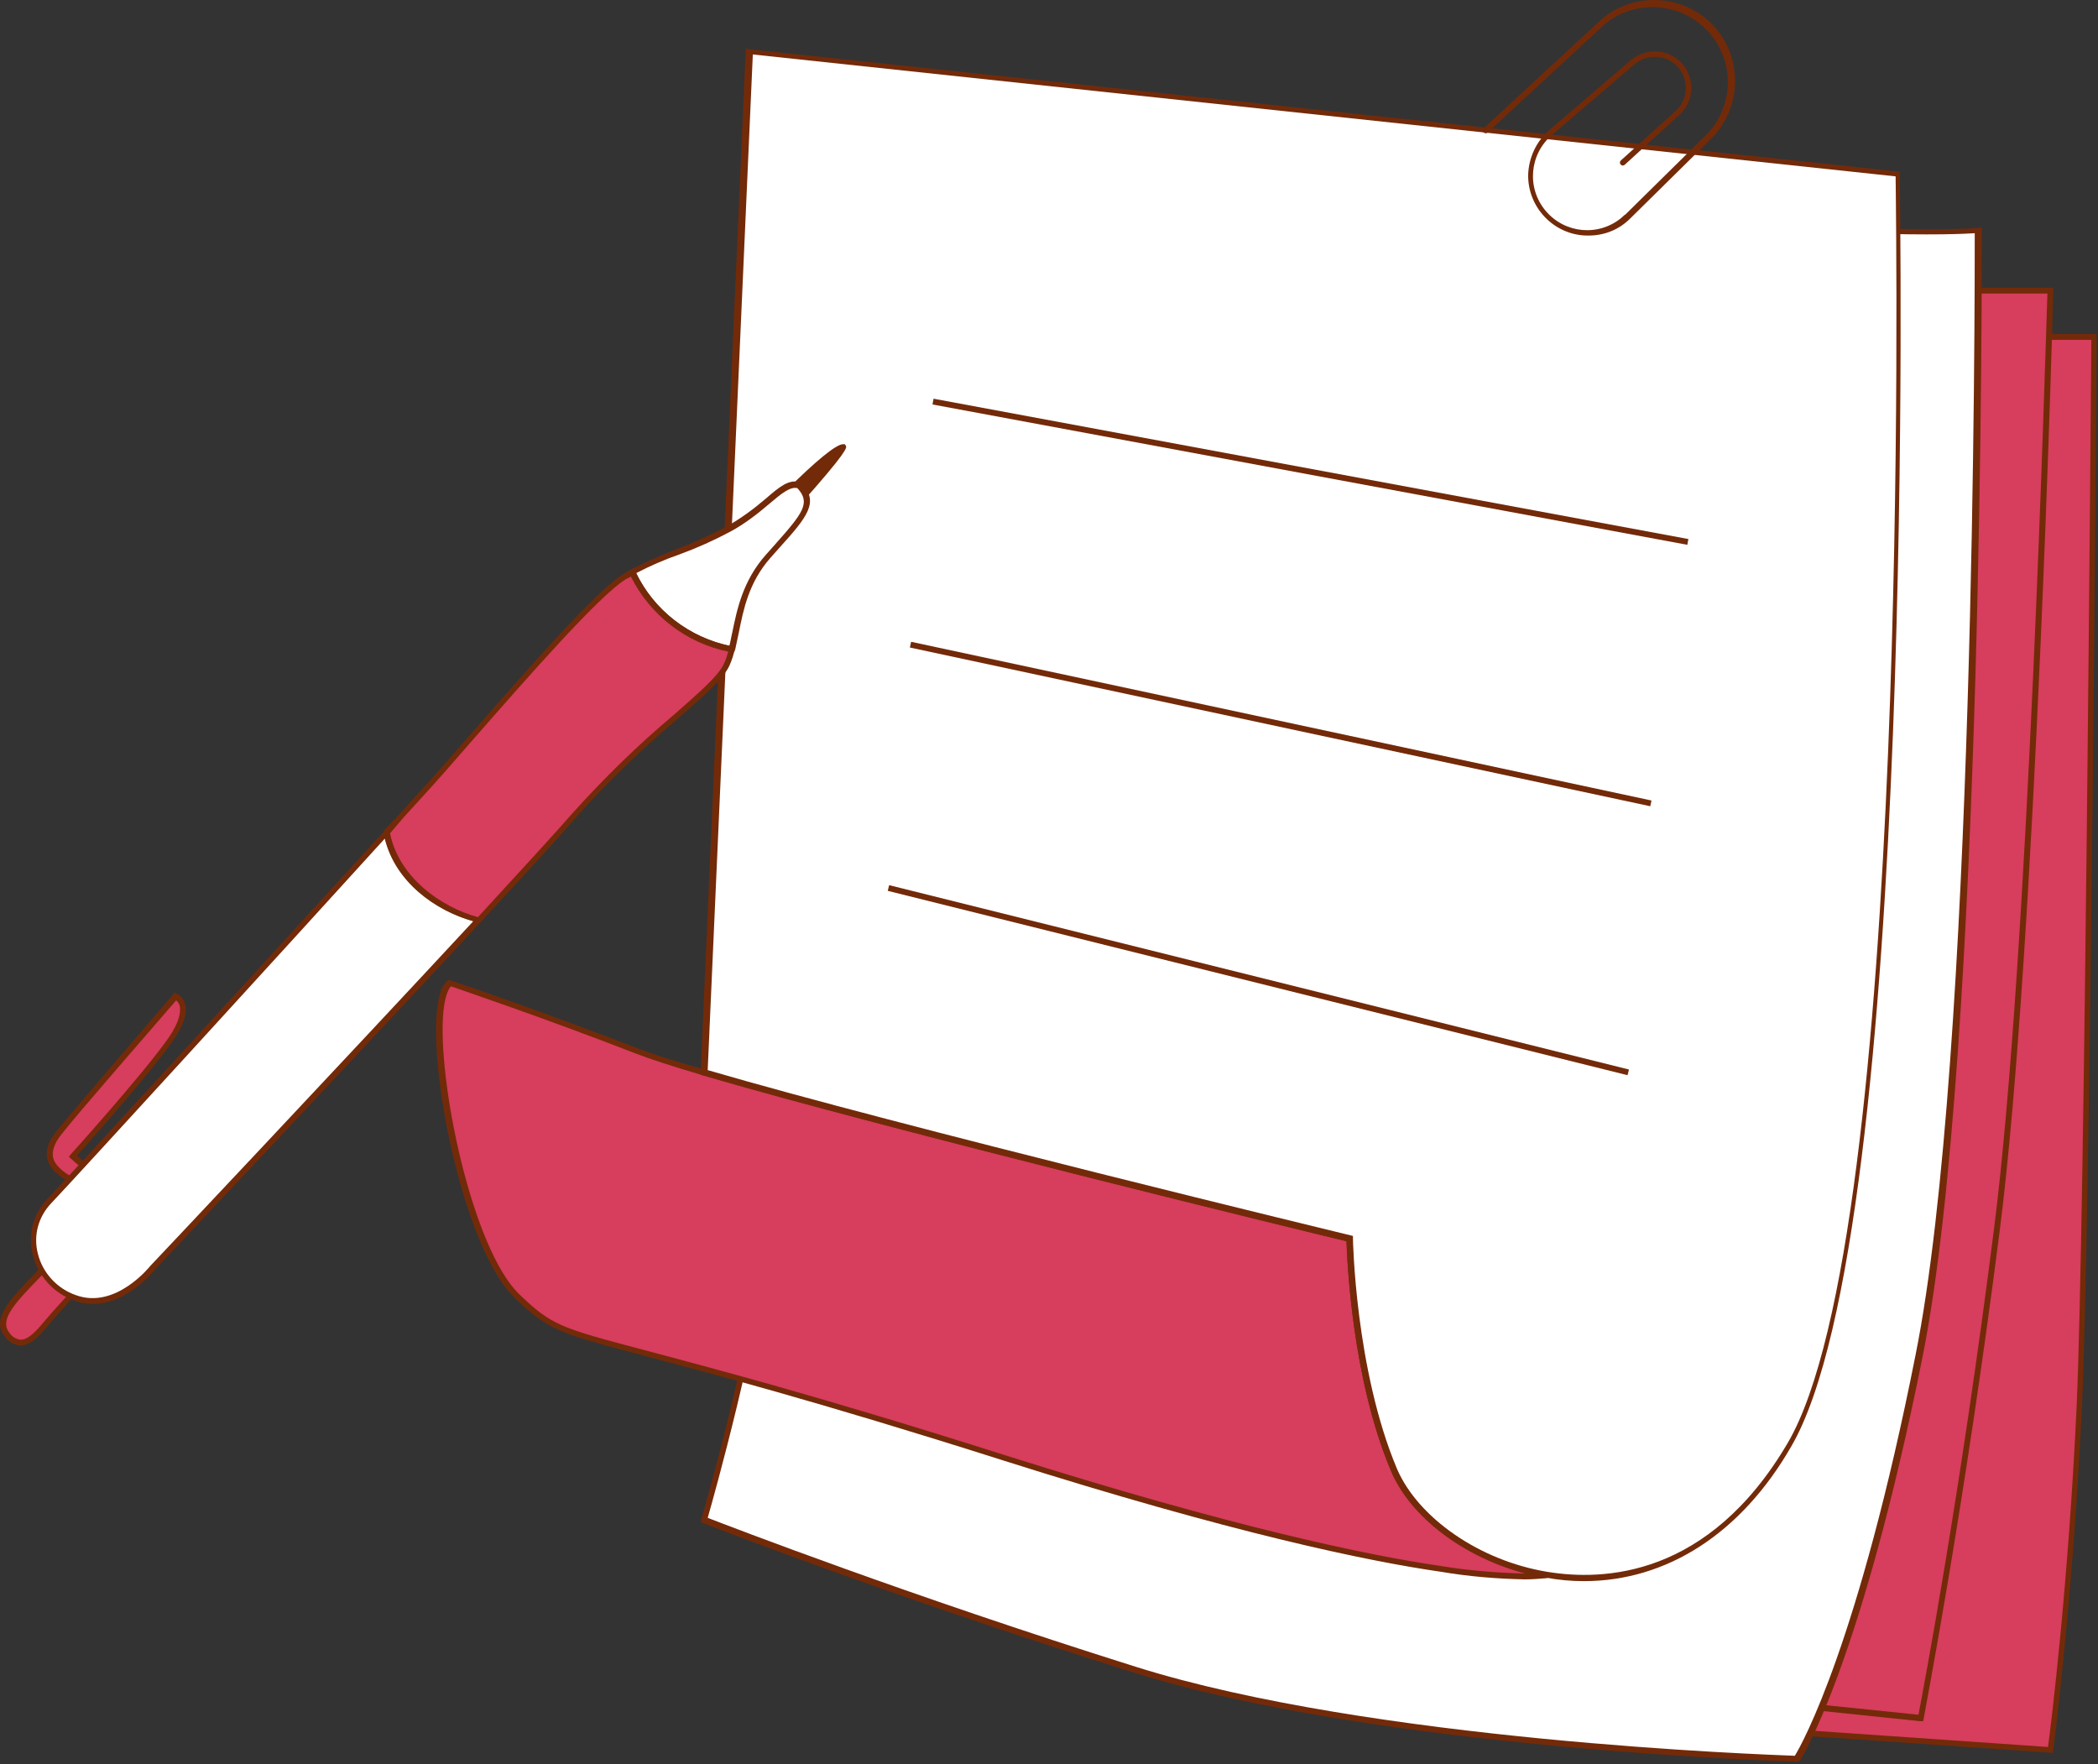 <svg width="484" height="407" viewBox="0 0 484 407" fill="none" xmlns="http://www.w3.org/2000/svg">
<rect x="0" y="0" width="484" height="407" fill="#333333" stroke="none"/>
<path d="M467.057 77.732H482.875C482.875 77.732 481.523 278.91 479.495 324.066C477.467 369.223 472.87 403.699 472.87 403.699L405.135 399.102L467.057 77.732Z" fill="#D73D5C"/>
<path d="M473.547 404.375L404.459 399.643L404.595 398.967L466.516 77.056H483.687V77.732C483.687 79.76 482.335 279.451 480.307 324.067C478.279 368.683 473.682 403.429 473.682 403.835L473.547 404.375ZM406.082 398.427L472.465 403.023C473.141 398.156 477.197 365.303 479.09 324.067C480.983 280.803 482.335 91.387 482.47 78.408H467.733L406.082 398.427Z" fill="#732A09"/>
<path d="M448.399 67.051H473.006C473.006 67.051 468.95 217.799 460.703 283.506C452.455 349.214 443.127 396.398 443.127 396.398L392.021 391.126L448.399 67.051Z" fill="#D73D5C"/>
<path d="M443.667 397.074H442.991L391.075 391.666L391.21 390.99L447.859 66.375H473.682V67.051C473.682 68.538 469.626 218.61 461.379 283.506C453.132 348.402 443.803 395.993 443.803 396.398L443.667 397.074ZM392.832 390.449L442.586 395.587C443.668 389.909 452.32 344.346 460.027 283.371C468.004 220.638 471.924 78.949 472.33 67.727H449.075L392.832 390.449Z" fill="#732A09"/>
<path d="M429.201 53.125C450.428 53.801 456.376 53.125 456.376 53.125C456.376 53.125 457.052 241.053 442.721 312.709C428.39 384.365 414.6 405.727 414.6 405.727C414.6 405.727 319.013 403.023 261.824 385.177C204.634 367.33 162.452 350.565 162.452 350.565C162.452 350.565 174.079 310.005 176.783 285.534C179.487 261.063 204.904 44.473 204.904 44.473L429.201 53.125Z" fill="white"/>
<path d="M414.87 406.403H414.464C413.518 406.403 318.067 403.564 261.553 385.853C205.039 368.142 162.587 351.512 162.181 351.377L161.64 351.107L161.775 350.566C161.911 350.16 173.538 309.871 176.107 285.67C178.675 261.469 203.958 46.771 204.228 44.608L204.363 43.932H205.039L429.201 52.585C450.157 53.261 456.241 52.585 456.376 52.585L457.187 52.45V53.261C457.187 55.154 457.728 242 443.532 312.98C429.336 383.96 415.411 405.998 415.275 406.133L414.87 406.403ZM163.263 350.16C168.535 352.188 209.095 367.871 261.959 384.501C316.444 401.671 407.434 404.781 414.059 405.051C415.816 402.212 428.795 378.823 441.91 312.575C455.7 244.028 455.565 66.781 455.565 53.802C453.402 53.937 446.236 54.343 429.066 53.802L205.445 45.149C203.958 57.993 180.027 261.875 177.459 285.535C175.025 308.248 164.75 345.023 163.263 350.16Z" fill="#732A09"/>
<path d="M356.734 363.274C356.734 363.274 333.75 368.547 231.538 336.234C129.327 303.921 132.572 311.898 119.187 298.919C105.802 285.94 96.744 231.454 103.774 226.857C103.774 226.857 122.567 233.077 147.038 242.541C150.283 243.757 155.691 245.515 162.451 247.408C206.391 260.252 311.306 285.805 311.306 285.805C311.306 285.805 311.712 315.954 321.446 339.209C326.178 349.889 340.104 360.435 356.734 363.274Z" fill="#D73D5C"/>
<path d="M351.731 364.356C345.242 364.221 338.752 363.68 332.398 362.598C315.498 360.165 284.267 353.675 231.403 336.91C187.599 322.985 163.127 316.63 148.391 312.71C128.922 307.572 126.488 306.896 118.647 299.325C107.425 288.374 99.178 249.436 100.8 233.077C101.206 229.291 102.017 227.128 103.369 226.182L103.639 226.046L103.91 226.182C104.045 226.182 122.973 232.536 147.174 241.865C150.283 243.082 155.286 244.704 162.451 246.732C205.851 259.441 310.225 284.858 311.307 285.129L311.847 285.264V285.805C311.847 286.075 312.388 316.09 321.987 338.938C326.855 350.295 341.051 360.165 356.599 362.734L359.979 363.274L356.734 364.086C355.111 364.221 353.489 364.356 351.731 364.356ZM104.045 227.534C103.504 228.074 102.693 229.562 102.287 233.347C100.8 249.166 108.912 287.968 119.728 298.514C127.299 305.814 129.327 306.355 148.796 311.493C163.398 315.414 188.004 321.768 231.809 335.694C284.402 352.323 315.498 358.813 332.263 361.246C338.752 362.328 345.377 362.869 351.867 363.004C337.671 359.218 325.367 350.025 320.906 339.344C311.847 317.982 310.766 290.402 310.631 286.346C302.654 284.453 204.093 260.387 162.181 248.084C154.88 245.921 149.878 244.298 146.768 243.082C124.46 234.429 106.614 228.48 104.045 227.534Z" fill="#732A09"/>
<path d="M412.977 333.26C397.429 360.03 375.392 366.519 356.734 363.274C340.104 360.435 326.179 349.89 321.582 339.074C311.848 315.954 311.442 285.67 311.442 285.67C311.442 285.67 206.527 260.252 162.452 247.273L172.862 11.754L437.854 40.011C437.854 40.146 442.451 282.695 412.977 333.26Z" fill="white"/>
<path d="M365.387 364.761C362.412 364.761 359.573 364.491 356.599 363.95C340.51 361.246 325.908 351.106 320.906 339.344C311.847 317.982 310.766 290.401 310.631 286.345C302.654 284.453 204.093 260.387 162.181 248.084L161.64 247.949V247.408L172.051 11.213L172.727 11.349L438.259 39.605V40.146C438.259 42.58 442.451 283.506 413.247 333.665C401.755 353.675 384.585 364.761 365.387 364.761ZM163.263 246.867C207.067 259.711 310.495 284.723 311.577 284.993L312.118 285.129V285.669C312.118 285.94 312.659 315.954 322.258 338.803C327.125 350.16 341.321 360.029 356.869 362.598C369.848 364.761 394.184 363.95 412.436 332.854C440.828 284.317 437.448 54.072 437.313 40.687L173.673 12.565L163.263 246.867Z" fill="#732A09"/>
<path d="M215.367 91.98L215.12 93.309L389.257 125.685L389.504 124.356L215.367 91.98Z" fill="#732A09"/>
<path d="M210.192 148.06L209.908 149.382L380.709 185.995L380.992 184.673L210.192 148.06Z" fill="#732A09"/>
<path d="M205.126 204.201L204.799 205.513L375.47 248.045L375.797 246.733L205.126 204.201Z" fill="#732A09"/>
<path d="M366.468 54.342H366.062C358.491 54.207 352.407 47.853 352.542 40.282C352.678 36.361 354.435 32.575 357.41 30.006L376.338 13.782C379.988 10.808 385.261 11.349 388.235 14.864C391.074 18.379 390.804 23.382 387.424 26.491L374.85 37.983C374.58 38.254 374.174 38.254 373.904 37.983C373.634 37.713 373.634 37.307 373.904 37.037L386.478 25.68C389.452 23.111 389.722 18.514 387.154 15.54C384.585 12.566 379.988 12.295 377.014 14.864L358.086 31.088C352.813 35.55 352.137 43.391 356.598 48.664C361.06 53.937 368.902 54.613 374.174 50.151C374.445 49.881 374.715 49.61 374.986 49.475L394.184 30.547C400.538 23.382 399.998 12.43 392.832 6.076C386.478 0.398 376.878 0.127 370.254 5.535L343.214 30.547C342.943 30.818 342.538 30.818 342.267 30.547C341.997 30.277 341.997 29.871 342.267 29.601L369.307 4.589C377.014 -2.171 388.911 -1.36 395.671 6.346C402.026 13.647 401.755 24.598 395.13 31.629L376.067 50.422C373.498 52.99 370.118 54.342 366.468 54.342Z" fill="#732A09"/>
<path d="M18.598 273.231C11.298 269.851 9.405 266.336 13.461 261.198C17.517 256.061 40.366 229.697 40.366 229.697C40.366 229.697 44.962 231.454 39.284 239.566C33.606 247.678 16.706 266.606 16.706 266.606L21.438 270.798L18.598 273.231Z" fill="#D73D5C"/>
<path d="M18.734 274.043L18.328 273.907C13.866 271.879 11.433 269.716 10.892 267.283C10.486 265.39 11.162 263.227 13.055 260.928C17.111 255.926 39.69 229.697 39.96 229.427L40.23 229.021L40.636 229.156C41.582 229.562 42.394 230.508 42.664 231.455C43.34 233.618 42.394 236.457 39.96 239.972C34.958 247.273 20.491 263.497 17.787 266.607L22.519 270.798L18.734 274.043ZM40.636 230.779C37.662 234.294 17.787 257.007 14.137 261.739C12.514 263.767 11.974 265.525 12.244 267.012C12.65 268.905 14.813 270.798 18.598 272.555L20.491 270.933L15.894 266.877L16.3 266.336C16.435 266.201 33.335 247.408 38.878 239.431C41.582 235.511 41.718 233.212 41.447 231.995C41.312 231.59 41.042 231.049 40.636 230.779Z" fill="#732A09"/>
<path d="M11.433 291.348C3.591 299.46 -1.546 304.057 1.698 308.113C4.943 312.169 8.323 308.248 10.621 305.679C12.92 303.111 19.815 295.404 19.815 295.404L11.433 291.348Z" fill="#D73D5C"/>
<path d="M4.673 310.411C3.321 310.276 1.969 309.6 1.157 308.383C-2.223 304.327 2.239 299.731 8.864 292.971L11.027 290.807L11.297 290.402L20.897 294.863L20.221 295.539C20.221 295.675 13.19 303.246 11.027 305.815C9.54 307.707 7.241 310.411 4.673 310.411ZM11.568 292.159L9.81 294.052C2.915 301.083 -0.195 304.598 2.239 307.572C2.78 308.383 3.726 308.924 4.673 309.059C6.565 309.195 8.729 306.626 10.081 305.003C11.838 302.84 16.976 297.297 18.733 295.404L11.568 292.159Z" fill="#732A09"/>
<path d="M110.399 212.256C80.79 244.163 35.228 292.43 35.228 292.43C35.228 292.43 26.981 302.975 17.246 299.46C7.512 295.945 4.673 284.183 11.297 277.152C17.111 271.068 67.676 215.636 89.173 192.111C91.201 203.198 101.882 210.228 110.399 212.256Z" fill="white"/>
<path d="M21.438 300.812C19.95 300.812 18.463 300.542 17.111 300.001C12.379 298.378 8.729 294.322 7.512 289.32C6.43 284.723 7.647 279.856 11.027 276.476C16.706 270.527 66.189 216.312 88.902 191.435L89.849 190.354L90.119 191.706C92.012 202.251 102.152 209.282 110.805 211.445L111.886 211.715L111.075 212.526C81.872 244.028 36.309 292.294 35.904 292.7C35.498 293.241 29.414 300.812 21.438 300.812ZM88.767 193.463C65.783 218.746 17.381 271.744 11.838 277.558C8.864 280.667 7.647 284.994 8.729 289.185C9.81 293.646 13.19 297.297 17.517 298.784C26.71 302.164 34.687 292.024 34.687 292.024C35.228 291.483 79.844 244.163 109.182 212.526C100.394 210.093 91.201 203.468 88.767 193.463Z" fill="#732A09"/>
<path d="M182.055 113.425C189.356 105.989 193.412 103.285 194.358 103.285C195.305 103.285 183.678 116.399 183.678 116.399L182.055 113.425Z" fill="#732A09"/>
<path d="M183.677 117.481L181.244 113.29L181.649 112.884C188.004 106.53 192.871 102.474 194.493 102.474H194.899L195.169 102.879C195.304 103.285 195.71 103.961 184.353 116.67L183.677 117.481ZM182.866 113.425L183.812 115.182C187.192 111.262 190.708 107.206 192.6 104.772C189.085 107.341 185.84 110.315 182.866 113.425Z" fill="#732A09"/>
<path d="M177.188 128.432C170.833 135.598 170.428 143.71 168.805 149.794C158.665 148.036 150.148 141.276 145.821 132.082C153.257 128.026 159.882 126.674 167.994 122.213C176.782 117.346 180.568 110.856 184.218 112.073C188.68 116.264 184.759 119.644 177.188 128.432Z" fill="white"/>
<path d="M169.346 150.47L168.67 150.335C158.395 148.442 149.607 141.682 145.281 132.218L145.01 131.677L145.551 131.407C148.931 129.649 152.581 128.027 156.097 126.675C160.017 125.187 163.938 123.43 167.724 121.402C170.833 119.644 173.808 117.481 176.647 115.047C179.757 112.343 182.055 110.451 184.489 111.262L184.759 111.397C189.221 115.723 186.111 119.374 179.892 126.269L177.729 128.703C172.726 134.381 171.509 140.6 170.428 146.008C170.157 147.36 169.887 148.577 169.617 149.794L169.346 150.47ZM146.768 132.218C150.959 140.871 158.936 146.955 168.265 148.983C168.535 148.036 168.67 146.955 168.941 145.873C170.022 140.6 171.374 133.975 176.647 128.027L178.81 125.593C185.3 118.292 187.057 115.994 183.948 112.614C182.325 112.208 180.297 113.831 177.593 116.129C174.754 118.563 171.78 120.861 168.535 122.619C164.749 124.647 160.829 126.404 156.773 127.891C153.257 129.108 149.877 130.595 146.768 132.218Z" fill="#732A09"/>
<path d="M168.806 149.658C168.535 150.875 168.13 152.092 167.589 153.174C164.885 159.258 147.985 169.938 132.437 187.92C128.516 192.517 120.404 201.44 110.399 212.121C101.882 210.093 91.201 203.062 89.173 191.841L96.879 183.323C109.047 169.938 135.952 137.49 144.199 132.758L145.822 131.812C150.148 141.276 158.666 147.901 168.806 149.658Z" fill="#D73D5C"/>
<path d="M110.669 212.932L110.264 212.797C100.935 210.499 90.525 203.198 88.497 191.976V191.706L92.282 187.65L96.473 183.053C99.583 179.673 103.639 175.076 107.965 170.074C121.215 154.931 137.709 136.003 143.929 132.353L145.551 131.407L146.227 131.001L146.497 131.677C150.689 140.735 159.071 147.225 168.941 149.118L169.617 149.253L169.481 149.929C169.211 151.146 168.805 152.363 168.265 153.579C166.913 156.554 162.451 160.475 156.232 165.883C147.985 172.913 140.143 180.349 132.977 188.461C129.327 192.652 121.891 200.899 110.94 212.662L110.669 212.932ZM89.984 192.247C92.012 202.387 101.746 209.282 110.264 211.58C121.08 199.818 128.381 191.841 132.031 187.65C139.332 179.538 147.038 171.967 155.421 164.936C161.234 159.799 165.831 155.878 167.048 153.039C167.453 152.227 167.724 151.281 167.994 150.335C158.26 148.307 150.013 141.952 145.551 133.029L144.469 133.57C138.521 137.085 122.026 155.878 108.777 171.02C104.45 176.023 100.394 180.619 97.285 183.999L93.093 188.596L89.984 192.247Z" fill="#732A09"/>
</svg>
